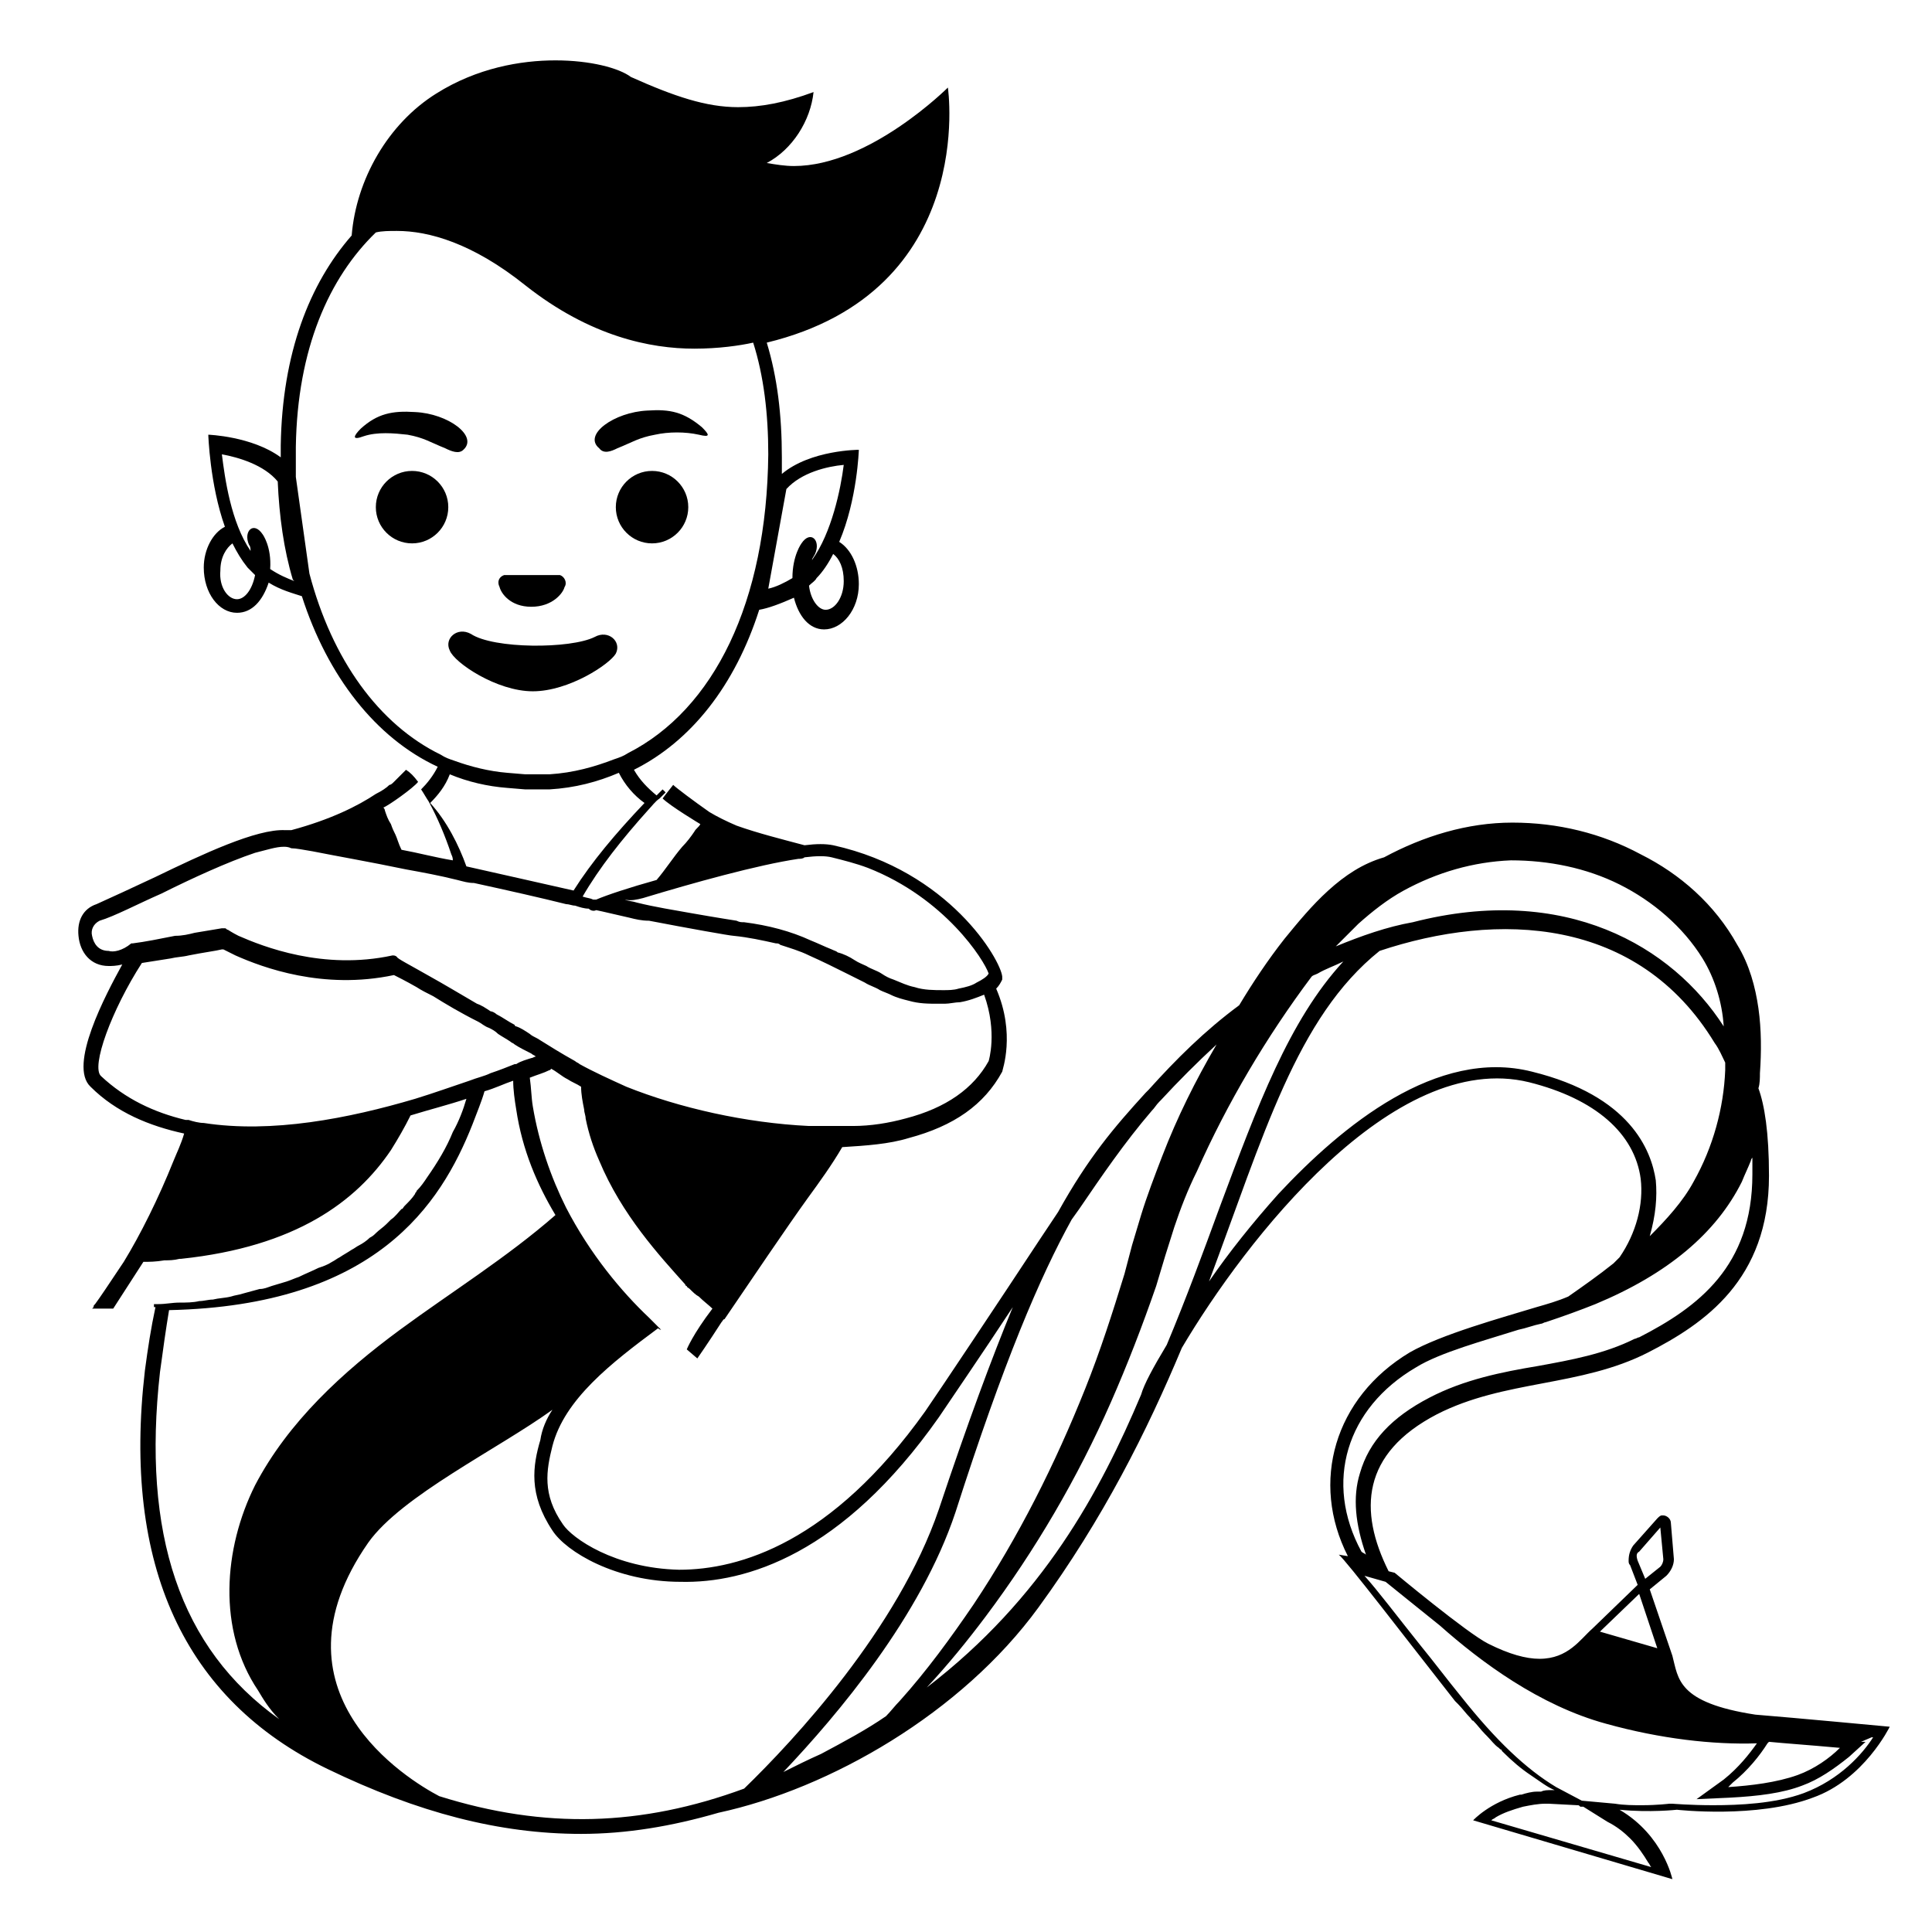 <svg viewBox="0 0 128 128" xmlns="http://www.w3.org/2000/svg">
  <g>
    <path d="M7.5,86.7c0.8,0,1.6,0,2.4-0.1C9.1,86.7,8.3,86.7,7.5,86.7C7.5,86.7,7.5,86.7,7.5,86.7z"/>
    <path d="M27,28.8c1.1,0.2,1.5,0.5,2.5,0.9c0.4,0.2,0.9,0.4,1.2,0.1c1-0.9-1-2.4-3.2-2.5c-1.5-0.1-2.5,0.1-3.6,1.1 c-0.5,0.5-0.6,0.8,0.2,0.5C25,28.6,26.1,28.7,27,28.8z"/>
    <path d="M40.9,29.7c1-0.4,1.4-0.7,2.5-0.9c0.9-0.2,2-0.2,2.9,0c0.8,0.2,0.7,0,0.2-0.5c-1.2-1-2.1-1.2-3.6-1.1 c-2.2,0.1-4.3,1.6-3.2,2.5C40,30.1,40.5,29.9,40.9,29.7z"/>
    <path d="M35.2,40.2c1.4,0,2.1-0.9,2.2-1.3c0.2-0.3,0-0.7-0.3-0.8c0,0-0.1,0-0.1,0l-3.4,0c0,0-0.1,0-0.2,0c-0.3,0.1-0.5,0.4-0.3,0.8 C33.2,39.3,33.8,40.2,35.2,40.2z"/>
    <path d="M29.8,43.1c0.3,0.8,3.1,2.7,5.5,2.7c2.4,0,5.1-1.8,5.5-2.5c0.4-0.8-0.5-1.6-1.4-1.1C37.8,43,32.7,43,31.2,42 C30.3,41.5,29.4,42.3,29.8,43.1z"/>
    <circle cx="27.3" cy="33.6" r="2.4"/>
    <circle cx="43.2" cy="33.6" r="2.4"/>
    <path d="M125.2,114.4C125.2,114.4,125.2,114.3,125.2,114.4c0,0-6.4-0.6-8.9-0.8c-5.2-0.8-5.1-2.4-5.5-3.9h0l-1.5-4.4l1.1-0.9 c0.3-0.3,0.5-0.7,0.5-1.1l0,0c0,0,0,0,0,0l-0.2-2.4c0-0.3-0.3-0.5-0.5-0.5c0,0-0.1,0-0.1,0c0,0,0,0,0,0c-0.1,0-0.2,0.1-0.3,0.2 l-1.6,1.8c-0.2,0.3-0.3,0.6-0.3,1c0,0.1,0,0.2,0.1,0.3l0.5,1.3l-3,2.9l0,0c-0.8,0.7-1.6,2-3.5,2c-0.9,0-2-0.3-3.4-1 c-1.4-0.7-6.2-4.7-6.2-4.7l-0.4-0.1c-2-4-1.8-7.8,3.2-10.4c4.5-2.3,9.5-1.8,14-4.1c3.7-1.9,8-4.8,8-11.7c0-2.9-0.3-4.7-0.7-5.8 c0.1-0.3,0.1-0.7,0.1-1c0.1-1.4,0.1-2.9-0.1-4.3c-0.2-1.4-0.6-2.9-1.4-4.2c-1.5-2.7-3.8-4.7-6.4-6c-2.6-1.4-5.5-2.1-8.5-2.1 c-3,0-5.9,0.9-8.5,2.3C90.3,57.2,89.1,58,88,59c-1.1,1-2,2.1-2.9,3.2c-1.1,1.4-2.1,2.9-3,4.4c-2.3,1.7-4.2,3.6-6,5.6 c0,0,0,0-0.1,0.1c0,0-0.1,0.1-0.1,0.1c-2.1,2.3-3.8,4.3-5.8,7.9l-1.2,1.8c-2.5,3.8-6.7,10.1-7.6,11.4c-6.2,8.7-12.3,10.5-16.3,10.5 c-4.3-0.1-7.1-2.1-7.7-3c-1.4-2-1.1-3.6-0.7-5.2c0.8-3.1,3.9-5.5,7-7.8c0.1,0.1,0.2,0.1,0.2,0.1s0,0,0,0c0,0-0.1-0.1-0.1-0.1 c-0.2-0.2-0.3-0.3-0.5-0.5c-0.1-0.1-0.1-0.1-0.2-0.2c-1.8-1.7-3.9-4.2-5.5-7.3c-1-2-1.8-4.3-2.2-6.7c-0.1-0.6-0.1-1.2-0.2-1.9 c0.5-0.2,0.9-0.3,1.3-0.5c0,0,0.1,0,0.1-0.1c0.4,0.2,0.7,0.5,1.1,0.7c0.3,0.2,0.6,0.3,0.9,0.5c0,0.5,0.1,1,0.2,1.5 c0,0.2,0.1,0.4,0.1,0.6c0.2,1,0.5,1.9,0.9,2.8c1.5,3.6,4,6.3,5.7,8.2c0,0.1,0.1,0.1,0.1,0.1c0,0.1,0.1,0.1,0.2,0.2 c0.2,0.2,0.4,0.4,0.6,0.5c0.3,0.3,0.7,0.6,0.9,0.8c0,0,0,0,0,0c-1.3,1.7-1.7,2.7-1.7,2.7l0.7,0.6c0,0,0,0,0,0c0,0,0,0,0,0 s0.7-1,1.6-2.4c0.1-0.1,0.1-0.2,0.2-0.2l0,0c1.7-2.5,4.2-6.2,5.5-8c0.8-1.1,1.6-2.2,2.3-3.4c1.6-0.1,3.1-0.2,4.4-0.6 c3-0.8,5-2.2,6.2-4.4c0-0.1,0.9-2.5-0.4-5.5c0.2-0.2,0.3-0.4,0.4-0.6c0-0.1,0-0.1,0-0.2c-0.1-1.1-3.5-7-11.2-8.7 c-0.5-0.1-1.1-0.1-1.9,0c-1.5-0.4-3.1-0.8-4.5-1.3c-0.7-0.3-1.3-0.6-1.8-0.9c0,0,0,0,0,0c-1-0.7-2.2-1.6-2.4-1.8c0,0,0,0,0,0 c0,0,0,0,0,0c0,0,0,0,0,0c-0.4,0.5-0.7,0.9-0.7,0.9c0.5,0.5,2.5,1.7,2.5,1.7c-0.1,0.2-0.3,0.3-0.4,0.5c-0.2,0.3-0.5,0.7-0.8,1 c-0.6,0.7-1.1,1.5-1.7,2.2c-1.8,0.5-3.3,1-4,1.3c-0.1,0-0.1,0-0.2,0c-0.2-0.1-0.4-0.1-0.7-0.2c1.1-1.9,2.6-3.8,4.4-5.8 c0.2-0.2,0.4-0.5,0.7-0.7c0.1-0.1,0.2-0.2,0.4-0.4c-0.1-0.1-0.2-0.2-0.2-0.2c-0.1,0.1-0.2,0.2-0.4,0.4c-0.6-0.5-1.1-1-1.5-1.7 c3.8-1.9,6.7-5.6,8.3-10.6c0.6-0.1,1.4-0.4,2.3-0.8c0.3,1.2,1,2.1,2,2.1c1.2,0,2.3-1.3,2.3-3c0-1.2-0.5-2.3-1.3-2.8 c1.2-2.8,1.3-6.1,1.3-6.1s-3.2,0-5.1,1.6c0-0.4,0-0.7,0-1.1c0-2.8-0.3-5.3-1-7.6c14-3.4,12-16.9,12-16.9s-5.2,5.2-10.2,5.2 c-0.6,0-1.2-0.1-1.8-0.2c1.7-0.9,2.9-2.8,3.1-4.7c-1.9,0.7-3.5,1-5,1c-2.1,0-4.2-0.7-7.1-2C41,4.5,39.1,4,36.8,4s-5.2,0.5-7.9,2.2 c-3.2,2-5.3,5.7-5.6,9.4c-2.8,3.2-4.6,7.8-4.7,13.9c0,0.3,0,0.5,0,0.8c-1.9-1.4-4.8-1.5-4.8-1.5s0.1,3.3,1.1,6.1 c-0.8,0.4-1.4,1.5-1.4,2.7c0,1.7,1,3,2.2,3c1,0,1.7-0.8,2.1-2c0.8,0.5,1.6,0.7,2.2,0.9c1.7,5.3,4.9,9.4,9,11.3 c-0.3,0.6-0.7,1.1-1.1,1.5c0,0,0,0,0,0c0.2,0.3,0.3,0.5,0.5,0.8c0.6,1.1,1.1,2.3,1.5,3.5c0.1,0.2,0.1,0.3,0.1,0.4 c-1.2-0.2-2.3-0.5-3.4-0.7c-0.2-0.4-0.3-0.8-0.4-1c-0.1-0.2-0.2-0.4-0.3-0.7c-0.2-0.3-0.3-0.6-0.4-0.9c0-0.1-0.1-0.2-0.1-0.2 c0,0,0,0,0,0c0.3-0.1,2-1.3,2.3-1.7c0,0,0,0,0,0c-0.3-0.4-0.5-0.6-0.8-0.8c0,0-0.1,0.1-0.3,0.3c0,0,0,0-0.1,0.1 c0,0-0.1,0.1-0.2,0.2c0,0-0.1,0.1-0.1,0.1c0,0-0.1,0.1-0.1,0.1c-0.1,0.1-0.2,0.2-0.3,0.2c0,0,0,0,0,0c-0.2,0.2-0.5,0.4-0.9,0.6l0,0 c-1.2,0.8-3,1.7-5.6,2.4c-0.2,0-0.3,0-0.4,0c-1.9-0.1-5.5,1.6-8.6,3.1c-1.5,0.7-3,1.4-3.9,1.8c-0.9,0.3-1.3,1.1-1.2,2.1 C5.3,63.1,6,64,7.2,64c0,0,0,0,0,0c0.2,0,0.5,0,0.9-0.1C7,65.9,4.5,70.6,6,72c1.7,1.7,3.9,2.6,6.2,3.1c-0.2,0.7-0.5,1.3-0.7,1.8 c0,0,0,0,0,0c-1,2.5-2.2,4.9-3.3,6.7c0,0,0,0,0,0c-1,1.5-1.6,2.4-1.9,2.8c-0.1,0.1-0.1,0.1-0.1,0.2c0,0,0,0,0,0 c0,0-0.1,0.1-0.1,0.1c0,0,0,0,0,0c0.5,0,0.9,0,1.4,0l2-3.1c0.4,0,0.8,0,1.4-0.1c0.3,0,0.6,0,1-0.1c0,0,0,0,0.1,0 c7.6-0.8,11.6-3.8,13.9-7.2c0.5-0.8,0.9-1.5,1.3-2.3c1.3-0.4,2.5-0.7,3.7-1.1c-0.2,0.7-0.5,1.5-0.9,2.2c-0.4,1-1,2-1.7,3 c0,0,0,0,0,0c-0.2,0.3-0.4,0.6-0.7,0.9c0,0.1-0.1,0.1-0.1,0.2c-0.2,0.3-0.4,0.5-0.7,0.8c-0.1,0.1-0.1,0.2-0.2,0.2 c-0.2,0.2-0.4,0.5-0.7,0.7c-0.1,0.1-0.2,0.2-0.3,0.3c-0.2,0.2-0.5,0.4-0.7,0.6c-0.1,0.1-0.2,0.2-0.4,0.3c-0.2,0.2-0.5,0.4-0.7,0.5 c-0.2,0.1-0.3,0.2-0.5,0.3c-0.3,0.2-0.5,0.3-0.8,0.5c-0.2,0.1-0.3,0.2-0.5,0.3c-0.3,0.2-0.6,0.3-0.9,0.4c-0.4,0.2-0.9,0.4-1.3,0.6 c-0.3,0.1-0.5,0.2-0.8,0.3c-0.3,0.1-0.7,0.2-1,0.3c-0.3,0.1-0.5,0.2-0.8,0.2c-0.4,0.1-0.7,0.2-1.1,0.3c-0.3,0.1-0.5,0.1-0.8,0.2 c-0.4,0.1-0.8,0.1-1.2,0.2c-0.3,0-0.6,0.1-0.9,0.1c-0.4,0.1-0.9,0.1-1.3,0.1c-0.5,0-0.9,0.1-1.4,0.1c-0.1,0-0.1,0-0.2,0 c0,0,0,0-0.1,0c-0.1,0-0.2,0-0.3,0c0.1,0,0.2,0,0.3,0c0,0.1,0,0.2,0,0.2c0,0,0,0,0.1,0C10,88,9.8,89.3,9.6,90.8 c-1.5,12.9,2.6,21.8,12.1,26.4c6,2.9,11.4,4.3,16.8,4.3c3,0,6-0.5,9.1-1.4c0,0,0,0,0,0c7.4-1.6,16.1-6.6,21.2-13.6 c4.3-5.9,7.2-11.7,9.5-17.2c4.2-7.1,14-19.8,23-17.6c4.4,1.1,7,3.4,7.4,6.4c0.2,1.7-0.3,3.6-1.4,5.2c-0.1,0.1-0.3,0.3-0.4,0.4 c-1,0.8-2,1.5-3,2.2c-0.7,0.3-1.4,0.5-2.1,0.7c-2.3,0.7-6.3,1.8-8.4,3c-5,3-6.6,8.6-4.1,13.5l-0.6-0.1c0.5,0.4,4.4,5.5,7.7,9.7 c0.1,0.1,0.1,0.1,0.2,0.2c0.3,0.3,0.5,0.6,0.8,0.9c0.1,0.1,0.1,0.2,0.2,0.2c0.3,0.3,0.5,0.6,0.8,0.9c0,0,0,0,0.1,0.1 c0.3,0.3,0.5,0.6,0.8,0.8c0,0,0,0,0.1,0.1c0,0,0.1,0,0.1,0.1c0.7,0.7,1.3,1.2,1.9,1.6c0,0,0,0,0,0c0.6,0.4,1.1,0.8,1.6,1 c-0.1,0-0.2,0-0.2,0c-0.3,0-0.5,0-0.7,0.1c-0.1,0-0.2,0-0.3,0c-0.3,0-0.7,0.1-1,0.2c0,0-0.1,0-0.1,0c-2,0.5-3.1,1.7-3.1,1.7l0,0 l13.2,3.9l0,0c0,0-0.6-2.9-3.5-4.6c2,0.2,3.8,0,3.8,0s5.3,0.6,9-0.8C123.5,117.9,125.2,114.4,125.2,114.4L125.2,114.4 C125.2,114.4,125.2,114.4,125.2,114.4C125.2,114.4,125.2,114.4,125.2,114.4z M55.9,38.5c0,1.1-0.6,1.9-1.2,1.9 c-0.5,0-1-0.7-1.1-1.6c0.2-0.2,0.4-0.3,0.5-0.5c0.4-0.4,0.8-1,1.1-1.6C55.6,37,55.9,37.6,55.9,38.5z M52.1,32.4 c1-1.1,2.7-1.5,3.8-1.6c-0.2,1.6-0.8,4.5-2.1,6.3c0-0.1,0.1-0.2,0.2-0.4c0.4-0.9-0.3-1.6-0.9-0.7c0,0-0.6,0.8-0.6,2.3 c-0.5,0.3-1.1,0.6-1.6,0.7L52.1,32.4z M90,61.2c0.9-0.8,1.9-1.6,3-2.2c2.2-1.2,4.6-1.9,7.1-2c2.5,0,5,0.5,7.2,1.6 c2.2,1.1,4.2,2.8,5.5,4.9c0.8,1.3,1.3,2.9,1.4,4.5c-3.4-5.3-10.5-9.5-20.6-6.9c-1.7,0.3-3.4,0.9-5.1,1.6C89,62.2,89.5,61.7,90,61.2 z M71,80.8l0.5-0.7c1.5-2.2,3-4.4,4.8-6.5c0.2-0.2,0.3-0.4,0.5-0.6l0.1-0.1c1.2-1.3,2.4-2.5,3.7-3.7c-1.4,2.4-2.6,4.8-3.6,7.4 c-0.5,1.3-1,2.6-1.4,3.9c-0.2,0.7-0.4,1.3-0.6,2l-0.5,1.9c-0.8,2.6-1.6,5.1-2.6,7.6c-2,5-4.4,9.8-7.4,14.3 c-1.5,2.2-3.1,4.4-4.9,6.4c-0.3,0.3-0.6,0.7-0.9,1c-1.3,0.9-2.8,1.7-4.3,2.5c-0.9,0.4-1.7,0.8-2.5,1.2c3.6-3.8,9.1-10.3,11.4-17.2 C66.5,90.2,68.9,84.6,71,80.8z M42.6,59.5c3.3-1,7.6-2.2,10.3-2.6c0.1,0,0.3,0,0.4-0.1c0.8-0.1,1.4-0.1,1.8,0 c0.8,0.2,1.6,0.4,2.4,0.7c5.1,2,7.7,6.1,8,7c-0.1,0.2-0.4,0.4-0.8,0.6c-0.3,0.2-0.7,0.3-1.2,0.4c-0.3,0.1-0.7,0.1-1,0.1 c-0.6,0-1.3,0-1.9-0.2c-0.5-0.1-0.9-0.3-1.4-0.5c-0.3-0.1-0.5-0.2-0.8-0.4c-0.3-0.2-0.7-0.3-1-0.5c-0.2-0.1-0.5-0.2-0.8-0.4 c-0.3-0.2-0.7-0.4-1.1-0.5c-0.1-0.1-0.2-0.1-0.4-0.2c-0.5-0.2-0.9-0.4-1.4-0.6c-1.3-0.6-2.8-1-4.4-1.2c-0.2,0-0.3,0-0.5-0.1 c0,0,0,0,0,0c0,0-1.3-0.2-3-0.5c-1.1-0.2-2.4-0.4-3.6-0.7c-0.3-0.1-0.6-0.1-0.8-0.2C41.8,59.7,42.2,59.6,42.6,59.5z M15.7,39.7 c-0.6,0-1.2-0.8-1.1-1.9c0-0.9,0.4-1.5,0.8-1.8c0.3,0.6,0.6,1.1,1,1.6c0.2,0.2,0.3,0.3,0.5,0.5C16.7,39.1,16.2,39.7,15.7,39.7z M19.5,38.5c-0.5-0.2-1-0.4-1.6-0.8c0.1-1.5-0.5-2.3-0.5-2.3c-0.6-0.9-1.3-0.2-0.9,0.7c0.1,0.1,0.1,0.3,0.1,0.4 c-1.3-1.9-1.7-4.8-1.9-6.4c1.1,0.2,2.8,0.7,3.7,1.8c0.1,2.3,0.4,4.5,1,6.5L19.5,38.5z M20.5,38l-0.9-6.4c0-0.7,0-1.3,0-2 c0.1-6.5,2.2-11.2,5.3-14.2c0.4-0.1,0.9-0.1,1.4-0.1c2.1,0,5,0.8,8.5,3.6c4.3,3.4,8.3,4.2,11.2,4.2c1.6,0,3-0.2,3.9-0.4 c0.7,2.2,1,4.7,1,7.4c-0.1,9.8-3.6,16.9-9.3,19.8c-0.3,0.2-0.6,0.3-0.9,0.4c-1.3,0.5-2.7,0.9-4.3,1l-1.6,0l-1.2-0.1 c-1.2-0.1-2.4-0.4-3.5-0.8c-0.3-0.1-0.6-0.2-0.9-0.4C25.1,48,22,43.7,20.5,38z M28.5,53.2c0.5-0.5,1-1.1,1.3-1.9 c1.2,0.5,2.5,0.8,3.8,0.9c0,0,0,0,0,0l1.2,0.1l1.6,0c1.7-0.1,3.2-0.5,4.6-1.1c0.4,0.8,1,1.5,1.7,2c-1.9,2-3.5,3.9-4.7,5.8 c-1.8-0.4-4.4-1-7.1-1.6C30.4,56,29.6,54.4,28.5,53.2z M7.2,63c-0.7,0-1-0.5-1.1-1c-0.1-0.4,0.1-0.8,0.5-1c1-0.3,2.5-1.1,4.1-1.8 c2-1,4.4-2.1,6.2-2.7c0.8-0.2,1.4-0.4,1.9-0.4c0.1,0,0.3,0,0.5,0.1c0.3,0,0.8,0.1,1.4,0.2c1.5,0.3,3.8,0.7,6.2,1.2 c1.1,0.2,2.2,0.4,3.4,0.7c0,0,0,0,0,0c0.4,0.1,0.7,0.2,1.1,0.2c2.3,0.5,4.5,1,6.1,1.4c0.2,0,0.4,0.1,0.6,0.1 c0.3,0.1,0.6,0.2,0.9,0.2c0.1,0.1,0.3,0.2,0.5,0.1c0,0,0,0,0,0c0.5,0.1,1.3,0.3,2.2,0.5c0.4,0.1,0.8,0.2,1.3,0.2 c2.6,0.5,5.4,1,5.6,1c0,0,0,0,0,0c0,0,0,0,0,0c1,0.1,1.9,0.3,2.8,0.5c0.1,0,0.2,0,0.3,0.1c0.6,0.2,1.3,0.4,1.9,0.7 c0.9,0.4,1.7,0.8,2.5,1.2c0.4,0.2,0.8,0.4,1.2,0.6c0.3,0.2,0.7,0.3,1,0.5c0.2,0.1,0.5,0.2,0.7,0.3c0.4,0.2,0.8,0.3,1.2,0.4 c0.7,0.2,1.3,0.2,2,0.2c0.2,0,0.3,0,0.4,0c0.3,0,0.7-0.1,1-0.1c0.6-0.1,1.1-0.3,1.6-0.5c0.9,2.5,0.3,4.4,0.3,4.4 c-1,1.8-2.8,3.1-5.5,3.8c-1.1,0.3-2.3,0.5-3.5,0.5c0,0,0,0-0.1,0c-0.4,0-0.8,0-1.2,0c-0.1,0-0.2,0-0.3,0c-0.4,0-0.9,0-1.3,0 c-4.2-0.2-8.6-1.2-12.1-2.6c-1.1-0.5-2.2-1-3.1-1.5c-0.1-0.1-0.2-0.1-0.3-0.2c-0.9-0.5-1.7-1-2.5-1.5c-0.2-0.1-0.4-0.2-0.5-0.3 c-0.3-0.2-0.6-0.4-0.9-0.5c0,0-0.1,0-0.1-0.1c-0.4-0.2-0.8-0.5-1.2-0.7c-0.1-0.1-0.3-0.2-0.4-0.2c-0.3-0.2-0.6-0.4-0.9-0.5 c0,0,0,0,0,0c-1.2-0.7-2.2-1.3-3.1-1.8c-1.4-0.8-2.2-1.2-2.2-1.3c-0.1-0.1-0.2-0.1-0.3-0.1c-4.6,1-8.6-0.6-10.2-1.3 c-0.4-0.2-0.7-0.4-0.7-0.4c-0.1,0-0.1-0.1-0.2-0.1c-0.1,0-0.1,0-0.2,0c-0.6,0.1-1.2,0.2-1.8,0.3c-0.4,0.1-0.8,0.2-1.3,0.2 c-1,0.2-2,0.4-2.8,0.5c0,0,0,0-0.1,0C8.1,63,7.5,63.1,7.2,63z M27.5,72.8c-4.4,1.3-9.5,2.3-14,1.6c-0.3,0-0.7-0.1-1-0.2 c0,0,0-0.1,0-0.1c0,0,0,0.1,0,0.1c-0.1,0-0.1,0-0.2,0c-2.1-0.5-4-1.4-5.6-2.9c-0.7-0.6,0.7-4.4,2.7-7.5c0.6-0.1,1.3-0.2,1.9-0.3 c0.4-0.1,0.8-0.1,1.2-0.2c1-0.2,1.8-0.3,2.2-0.4c0,0,0.1,0,0.1,0c0.2,0.1,0.4,0.2,0.8,0.4c1.8,0.8,5.8,2.3,10.5,1.3 c0.2,0.1,0.8,0.4,1.5,0.8c0.3,0.2,0.7,0.4,1.1,0.6c0.8,0.5,1.8,1.1,3,1.7c0,0,0,0,0,0c0.2,0.1,0.4,0.3,0.7,0.4 c0.2,0.1,0.4,0.2,0.6,0.4c0.3,0.2,0.5,0.3,0.8,0.5c0.1,0.1,0.2,0.1,0.3,0.2c0.3,0.2,0.7,0.4,1.1,0.6c0.1,0.1,0.2,0.1,0.3,0.2 c-0.1,0-0.2,0.1-0.3,0.1c-0.3,0.1-0.7,0.2-1,0.4c0,0-0.1,0-0.1,0c-0.5,0.2-1,0.4-1.6,0.6c-0.4,0.2-0.9,0.3-1.4,0.5c0,0,0,0,0,0 C29.9,72,28.8,72.4,27.5,72.8z M10.6,90.9c0.2-1.5,0.4-2.9,0.6-4.1c13.7-0.3,18-7,20.1-12.3c0.3-0.8,0.6-1.5,0.8-2.2 c0.7-0.2,1.3-0.5,1.9-0.7c0,0.6,0.1,1.3,0.2,1.9c0.4,2.7,1.4,5,2.6,7c-3.2,2.8-6.9,5.1-10.3,7.6c-3.8,2.8-7.4,6.1-9.6,10.3 c-2.1,4.2-2.5,9.6,0.2,13.6c0.3,0.5,0.7,1.2,1.4,1.9C11.9,109.2,9.4,101.6,10.6,90.9z M49.3,118.5c-6.8,2.5-13.2,2.7-20.2,0.5 c-2.1-1.1-11.6-6.9-4.7-16.8c2.2-3.1,8.6-6.2,12.2-8.8c-0.4,0.6-0.7,1.3-0.8,2c-0.5,1.7-0.8,3.6,0.8,6c0.9,1.4,4.2,3.4,8.5,3.4 c4.3,0.1,10.7-1.8,17.1-10.9c0.6-0.9,2.8-4.1,4.9-7.3c-1.4,3.4-3,7.7-4.9,13.4C59.5,107.9,52.6,115.3,49.3,118.5z M77.3,89.1 c-0.9,1.5-1.5,2.6-1.7,3.3c-2.7,6.4-6.5,13.5-14.2,19.4c1.4-1.5,2.7-3.1,3.9-4.7c3.3-4.4,6.1-9.2,8.3-14.2c1.1-2.5,2.1-5.1,3-7.7 l0.6-2l0.6-1.9c0.4-1.2,0.9-2.5,1.5-3.7c2-4.5,4.6-8.9,7.6-12.9c0.1-0.1,0.2-0.1,0.4-0.2c0.5-0.3,1.1-0.5,1.7-0.8 c-3.6,3.9-5.7,9.6-8.2,16.3C79.7,83,78.6,86,77.3,89.1z M109.7,78.2c-0.3-2-1.7-5.6-8.2-7.2c-6.3-1.6-12.6,3.6-16.8,8.1 c-1.7,1.9-3.3,3.9-4.6,5.8c3.6-9.6,5.8-17.5,11.3-21.9c7.8-2.6,17.1-2.3,22.2,6.1c0.3,0.4,0.5,0.9,0.7,1.3c0,0.2,0,0.3,0,0.5 c-0.1,2.5-0.8,5.1-2.1,7.4c-0.7,1.3-1.8,2.5-2.9,3.6C109.7,80.5,109.8,79.3,109.7,78.2z M93.8,90.6c1.6-1,4.6-1.8,6.8-2.5 c0.5-0.1,1-0.3,1.5-0.4c0.1,0,0.2-0.1,0.3-0.1c1.2-0.4,2.3-0.8,3.3-1.2c4.8-2,8-4.7,9.7-8.1c0.2-0.5,0.4-0.9,0.6-1.4 c0-0.1,0.1-0.2,0.1-0.2c0,0.3,0,0.7,0,1.1c0,6.1-3.6,8.8-7.5,10.8c-0.1,0-0.2,0.1-0.3,0.1c-2,1-4.2,1.4-6.4,1.8 c-2.4,0.4-4.9,0.9-7.2,2.1c-2.5,1.3-4,2.9-4.6,5c-0.5,1.6-0.3,3.4,0.4,5.4c-0.1-0.1-0.2-0.1-0.3-0.2C87.7,98.2,89.2,93.3,93.8,90.6 z M114.5,118.4c0.1-0.1,0.2-0.2,0.3-0.3c1-0.8,1.8-1.8,2.3-2.6c0,0,0.1-0.1,0.1-0.1c0,0,0,0,0,0c0,0,0,0,0,0c1,0.1,2.5,0.2,4.7,0.4 c-0.7,0.7-1.7,1.4-2.8,1.8C117.7,118.1,116,118.3,114.5,118.4z M108.6,102.8l1.4-1.6l0.2,2.1c0,0.2-0.1,0.4-0.2,0.5l-1,0.8 l-0.5-1.2C108.4,103.1,108.4,102.9,108.6,102.8z M108.6,105.6l1.2,3.6l-3.8-1.1L108.6,105.6z M96.8,112.4c-0.9-1.1-1.8-2.3-2.7-3.4 c-1.6-2-2.8-3.6-3.7-4.6l1.4,0.4c0.5,0.4,2.1,1.7,3.6,2.9c2.7,2.4,6.6,5.3,11,6.5c3.6,1,7.1,1.4,10,1.3c-0.5,0.7-1.2,1.6-2.2,2.4 l-1.8,1.3l2.2-0.1c1.9-0.1,3.5-0.3,4.8-0.8c1.1-0.4,2.1-1.1,3.1-1.9l1.1-1l-0.3,0l0.7-0.3c0,0,0.1,0,0.1,0 c-0.7,1.1-2.2,2.8-4.6,3.7c-1.9,0.7-4.3,0.8-6,0.8c-1.5,0-2.7-0.1-2.7-0.1l-0.1,0l-0.1,0c0,0-0.8,0.1-1.8,0.1c-0.6,0-1.2,0-1.8-0.1 l-2.2-0.2l-1.7-0.9C101.1,117.2,99.1,115.3,96.8,112.4z M108,121.8c0.5,0.5,0.9,1.1,1.2,1.6c0.1,0.1,0.1,0.2,0.2,0.3l-10.6-3.1 c0.1-0.1,0.2-0.1,0.3-0.2c0.5-0.3,1.1-0.5,1.8-0.7c0.5-0.1,1-0.2,1.5-0.2c0.1,0,0.2,0,0.2,0l1.9,0.1c0.1,0,0.1,0,0.2,0.1 c0.1,0,0.1,0,0.2,0l1.6,1C107.1,121,107.6,121.4,108,121.8z"/>
  </g>
</svg>